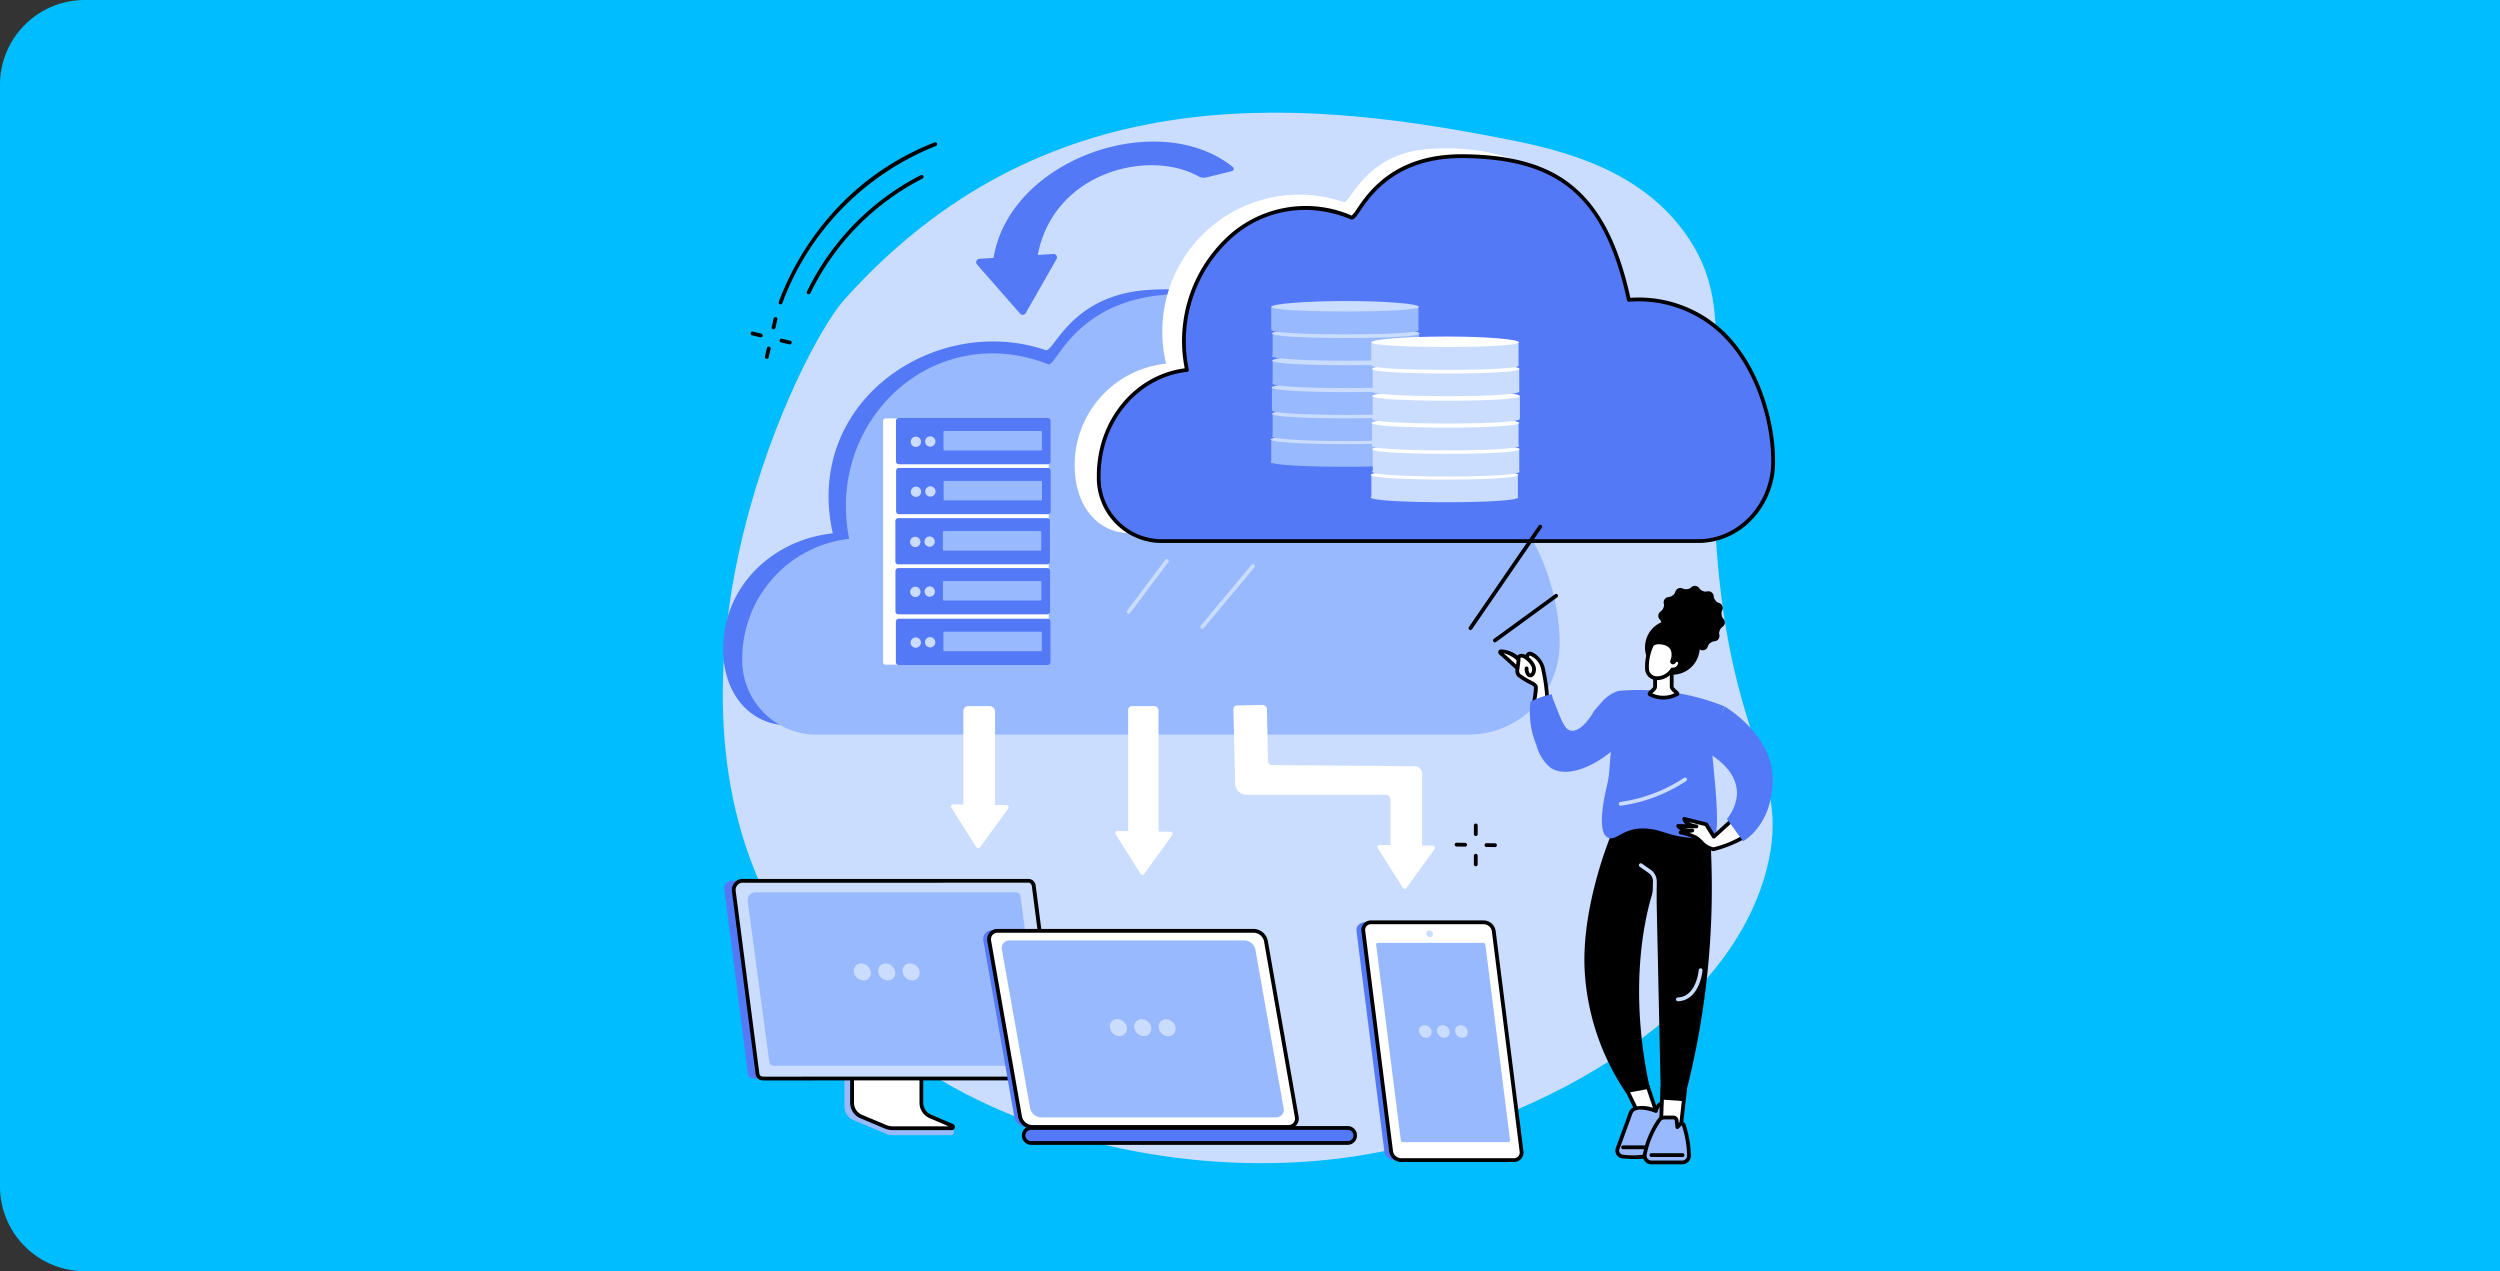 <svg xmlns="http://www.w3.org/2000/svg" width="295" height="150" viewBox="0 0 295 150">
  <rect x="0" y="0" width="295" height="150" fill="#333333" stroke="none"/>
  <g id="Group_1165604" data-name="Group 1165604" transform="translate(-284.711 -2735)">
    <path id="Rectangle_447442" data-name="Rectangle 447442" d="M10,0H295a0,0,0,0,1,0,0V150a0,0,0,0,1,0,0H10A10,10,0,0,1,0,140V10A10,10,0,0,1,10,0Z" transform="translate(284.711 2735)" fill="#00bdff"/>
    <g id="_34376556_bink_tech_09_single_08" data-name="34376556_bink_tech_09_single_08" transform="translate(35.939 2413.101)">
      <g id="Illustration" transform="translate(334.061 335.193)">
        <g id="Edge_computing_5_" transform="translate(0)">
          <path id="Path_938502" data-name="Path 938502" d="M446.913,348.492c-5.911-7.381-15.493-9.228-21.617-10.409-24.139-4.655-53.549-6.883-76.884,19.163-5.31,5.926-23.319,42.955-8.832,71.245,12.807,25.009,45,33.52,69.129,29.844,19.991-3.046,43.968-15.736,48.563-34,2.889-11.483-4.326-14.251-5.986-38.283C449.849,365.253,454.143,357.52,446.913,348.492Z" transform="translate(-334.061 -335.193)" fill="#caddff"/>
          <path id="Path_938503" data-name="Path 938503" d="M805.3,388.525c-8.729-7.012-26.288-1.02-28.234,10.727l-1.665.11a.406.406,0,0,0-.279.673l5.08,5.8a.406.406,0,0,0,.659-.066l3.64-6.376a.406.406,0,0,0-.38-.607l-1.831.121c1.849-9.776,13.066-12.561,18.976-9.268a1.232,1.232,0,0,0,.893.124l3.03-.742A.284.284,0,0,0,805.3,388.525Z" transform="translate(-745.118 -382.116)" fill="#5479f7"/>
          <g id="Group_1165250" data-name="Group 1165250" transform="translate(0.175 90.417)">
            <g id="Group_1165249" data-name="Group 1165249">
              <g id="Group_1165246" data-name="Group 1165246" transform="translate(14.18 19.299)">
                <path id="Path_938504" data-name="Path 938504" d="M545.839,1962.48l8.1.051c.052,0,.07.049.07.1v6.89c0,.659,4.6,2.373,4.646,2.286l.006.729a.266.266,0,0,1-.271.256h-6.893a2.373,2.373,0,0,1-.911-.19l-3.733-1.572a1.711,1.711,0,0,1-1.1-1.554v-6.9A.091.091,0,0,1,545.839,1962.48Z" transform="translate(-545.754 -1961.854)" fill="#99b9ff"/>
                <g id="Group_1165245" data-name="Group 1165245" transform="translate(0.675)">
                  <path id="Path_938505" data-name="Path 938505" d="M567.186,1956.609v6.891a1.76,1.76,0,0,0,1.124,1.592l2.518,1.075a.151.151,0,0,1-.074.291h-6.919a2.325,2.325,0,0,1-.9-.18l-2.79-1.175a1.762,1.762,0,0,1-1.133-1.6v-6.9a.054.054,0,0,1,.057-.051h8.06A.054.054,0,0,1,567.186,1956.609Z" transform="translate(-558.788 -1956.333)" fill="#fff"/>
                  <path id="Path_938506" data-name="Path 938506" d="M567.669,1963.589H560.75a2.567,2.567,0,0,1-.987-.2l-2.79-1.175a1.992,1.992,0,0,1-1.271-1.8v-6.9a.279.279,0,0,1,.282-.276h8.06a.279.279,0,0,1,.281.276v6.891a1.545,1.545,0,0,0,.988,1.385l2.518,1.075a.371.371,0,0,1,.226.416A.387.387,0,0,1,567.669,1963.589Zm-.014-.309h0Zm-11.5-9.591v6.725a1.545,1.545,0,0,0,1,1.389l2.79,1.175a2.108,2.108,0,0,0,.813.162h6.577l-2.191-.935a1.992,1.992,0,0,1-1.26-1.8v-6.718Z" transform="translate(-555.702 -1953.241)"/>
                </g>
              </g>
              <path id="Path_938507" data-name="Path 938507" d="M374.975,1695.232l-33.3.073H341.1l-1.075,0a.611.611,0,0,1-.6-.542l-2.784-21.757a.893.893,0,0,1,.851-1.029l34.5.031Z" transform="translate(-336.637 -1671.752)" fill="#5479f7"/>
              <g id="Group_1165247" data-name="Group 1165247" transform="translate(0.887)">
                <path id="Path_938508" data-name="Path 938508" d="M354.042,1671.94a1.081,1.081,0,0,0-1.012,1.2l2.8,21.591a.608.608,0,0,0,.6.531l.263.01,33.989-.01a.608.608,0,0,0,.6-.687l-2.861-22.03a.657.657,0,0,0-.578-.607Z" transform="translate(-352.798 -1671.715)" fill="#caddff"/>
                <path id="Path_938509" data-name="Path 938509" d="M353.614,1692.409l-.271-.01h0a.832.832,0,0,1-.816-.726l-2.8-21.59a1.309,1.309,0,0,1,.327-1.027,1.219,1.219,0,0,1,.907-.428h33.81a.88.88,0,0,1,.8.8l2.861,22.03a.833.833,0,0,1-.825.94Zm-2.657-23.333a.771.771,0,0,0-.57.276.871.871,0,0,0-.219.673l2.8,21.59a.384.384,0,0,0,.38.335l.271.01,33.981-.01a.384.384,0,0,0,.38-.434l-2.861-22.03c-.026-.2-.174-.412-.355-.412Z" transform="translate(-349.712 -1668.627)"/>
              </g>
              <path id="Path_938510" data-name="Path 938510" d="M378.21,1691.789a.96.96,0,0,0-.92,1.056l2.55,18.962a.547.547,0,0,0,.548.466l.239.009,30.913-.009a.541.541,0,0,0,.548-.6l-2.6-19.347a.586.586,0,0,0-.526-.533H378.21Z" transform="translate(-374.527 -1690.219)" fill="#99b9ff"/>
              <g id="Group_1165248" data-name="Group 1165248" transform="translate(15.285 9.979)">
                <path id="Path_938511" data-name="Path 938511" d="M563.183,1817.785a.861.861,0,0,0,.873-1,1.167,1.167,0,0,0-1.125-1,.862.862,0,0,0-.872,1A1.166,1.166,0,0,0,563.183,1817.785Z" transform="translate(-562.051 -1815.788)" fill="#caddff"/>
                <path id="Path_938512" data-name="Path 938512" d="M605.619,1817.785a.861.861,0,0,0,.873-1,1.167,1.167,0,0,0-1.125-1,.861.861,0,0,0-.872,1A1.166,1.166,0,0,0,605.619,1817.785Z" transform="translate(-601.609 -1815.788)" fill="#caddff"/>
                <path id="Path_938513" data-name="Path 938513" d="M648.056,1817.785a.861.861,0,0,0,.873-1,1.167,1.167,0,0,0-1.125-1,.861.861,0,0,0-.872,1A1.166,1.166,0,0,0,648.056,1817.785Z" transform="translate(-641.169 -1815.788)" fill="#caddff"/>
              </g>
            </g>
          </g>
          <g id="Group_1165253" data-name="Group 1165253" transform="translate(0.046 20.839)">
            <g id="Group_1165251" data-name="Group 1165251">
              <path id="Path_938514" data-name="Path 938514" d="M431.333,682.959c0-7.694-3.334-19.151-19.389-18.455.9-9.744-7.882-23.135-27.025-21.911-9.24.591-11.134,7.442-12.136,7.1-12.887-4.407-28.61,5.957-25.106,21.625-7.16.747-13.1,6.365-12.929,13.955.108,4.93,3.073,8.722,7.879,8.722h77.9a10.888,10.888,0,0,0,10.8-10.666Q431.333,683.145,431.333,682.959Z" transform="translate(-334.744 -642.514)" fill="#5479f7"/>
            </g>
            <g id="Group_1165252" data-name="Group 1165252" transform="translate(2.252 0.573)">
              <path id="Path_938515" data-name="Path 938515" d="M464.414,692.081c0-7.567-4.751-22.412-20.636-21.728-3.449-14.919-10.74-19.282-23.716-19.393-12.673-.108-15,8.656-15.98,8.277-13.634-5.3-26.276,6.688-23.507,20.594a14.228,14.228,0,0,0-12.613,14.254c0,.033,0,.067,0,.1a8.754,8.754,0,0,0,8.686,8.749h77.074a10.742,10.742,0,0,0,10.687-10.489C464.412,692.324,464.414,692.2,464.414,692.081Z" transform="translate(-367.962 -650.959)" fill="#99b9ff"/>
            </g>
          </g>
          <g id="Group_1165259" data-name="Group 1165259" transform="translate(18.916 36.028)">
            <path id="Path_938516" data-name="Path 938516" d="M632.273,896.325H613.321a.294.294,0,0,1-.294-.294V867.558a.294.294,0,0,1,.294-.294h18.953a.294.294,0,0,1,.294.294v28.474A.294.294,0,0,1,632.273,896.325Z" transform="translate(-613.027 -867.214)" fill="#fff"/>
            <g id="Group_1165254" data-name="Group 1165254" transform="translate(1.521)">
              <path id="Path_938517" data-name="Path 938517" d="M635.8,871.986h17.566a.34.34,0,0,0,.339-.339v-4.78a.34.34,0,0,0-.339-.339H635.8a.34.34,0,0,0-.339.339v4.78A.34.34,0,0,0,635.8,871.986Z" transform="translate(-635.462 -866.528)" fill="#5479f7"/>
              <path id="Path_938518" data-name="Path 938518" d="M661.1,899.667a.607.607,0,1,0,.608-.607A.608.608,0,0,0,661.1,899.667Z" transform="translate(-659.362 -896.853)" fill="#caddff"/>
              <path id="Path_938519" data-name="Path 938519" d="M686.188,899.115a.608.608,0,1,0,.608-.607A.608.608,0,0,0,686.188,899.115Z" transform="translate(-682.748 -896.339)" fill="#caddff"/>
              <path id="Path_938520" data-name="Path 938520" d="M718.258,891.434H729.68a.093.093,0,0,0,.093-.093v-2.113a.093.093,0,0,0-.093-.093H718.258a.093.093,0,0,0-.093.093v2.113A.093.093,0,0,0,718.258,891.434Z" transform="translate(-712.557 -887.602)" fill="#99b9ff"/>
            </g>
            <g id="Group_1165255" data-name="Group 1165255" transform="translate(1.534 5.894)">
              <path id="Path_938521" data-name="Path 938521" d="M635.987,958.91h17.566a.34.34,0,0,0,.339-.339v-4.78a.34.34,0,0,0-.339-.339H635.987a.34.34,0,0,0-.339.339v4.78A.34.34,0,0,0,635.987,958.91Z" transform="translate(-635.648 -953.452)" fill="#5479f7"/>
              <path id="Path_938522" data-name="Path 938522" d="M661.285,986.594a.608.608,0,1,0,.608-.608A.608.608,0,0,0,661.285,986.594Z" transform="translate(-659.547 -983.78)" fill="#caddff"/>
              <path id="Path_938523" data-name="Path 938523" d="M686.373,986.042a.607.607,0,1,0,.607-.608A.608.608,0,0,0,686.373,986.042Z" transform="translate(-682.933 -983.266)" fill="#caddff"/>
              <path id="Path_938524" data-name="Path 938524" d="M718.443,978.36h11.422a.093.093,0,0,0,.093-.093v-2.113a.093.093,0,0,0-.093-.093H718.443a.093.093,0,0,0-.093.093v2.113A.093.093,0,0,0,718.443,978.36Z" transform="translate(-712.742 -974.528)" fill="#99b9ff"/>
            </g>
            <g id="Group_1165256" data-name="Group 1165256" transform="translate(1.446 11.814)">
              <path id="Path_938525" data-name="Path 938525" d="M634.7,1046.21h17.566a.34.34,0,0,0,.339-.339v-4.78a.34.34,0,0,0-.339-.339H634.7a.34.34,0,0,0-.339.339v4.78A.34.34,0,0,0,634.7,1046.21Z" transform="translate(-634.359 -1040.752)" fill="#5479f7"/>
              <path id="Path_938526" data-name="Path 938526" d="M660,1073.889a.607.607,0,1,0,.608-.608A.608.608,0,0,0,660,1073.889Z" transform="translate(-658.259 -1071.075)" fill="#caddff"/>
              <path id="Path_938527" data-name="Path 938527" d="M685.085,1073.338a.608.608,0,1,0,.608-.607A.608.608,0,0,0,685.085,1073.338Z" transform="translate(-681.645 -1070.563)" fill="#caddff"/>
              <path id="Path_938528" data-name="Path 938528" d="M717.155,1065.66h11.422a.093.093,0,0,0,.093-.093v-2.113a.093.093,0,0,0-.093-.093H717.155a.093.093,0,0,0-.093.093v2.113A.094.094,0,0,0,717.155,1065.66Z" transform="translate(-711.454 -1061.828)" fill="#99b9ff"/>
            </g>
            <g id="Group_1165257" data-name="Group 1165257" transform="translate(1.459 17.708)">
              <path id="Path_938529" data-name="Path 938529" d="M634.884,1133.14H652.45a.34.34,0,0,0,.339-.339v-4.78a.34.34,0,0,0-.339-.339H634.884a.34.34,0,0,0-.339.339v4.78A.34.34,0,0,0,634.884,1133.14Z" transform="translate(-634.545 -1127.682)" fill="#5479f7"/>
              <path id="Path_938530" data-name="Path 938530" d="M660.183,1160.819a.608.608,0,1,0,.607-.608A.608.608,0,0,0,660.183,1160.819Z" transform="translate(-658.445 -1158.005)" fill="#caddff"/>
              <path id="Path_938531" data-name="Path 938531" d="M685.271,1160.269a.608.608,0,1,0,.607-.608A.608.608,0,0,0,685.271,1160.269Z" transform="translate(-681.831 -1157.493)" fill="#caddff"/>
              <path id="Path_938532" data-name="Path 938532" d="M717.34,1152.58h11.422a.093.093,0,0,0,.093-.093v-2.113a.093.093,0,0,0-.093-.093H717.34a.093.093,0,0,0-.093.093v2.113A.093.093,0,0,0,717.34,1152.58Z" transform="translate(-711.639 -1148.749)" fill="#99b9ff"/>
            </g>
            <g id="Group_1165258" data-name="Group 1165258" transform="translate(1.509 23.689)">
              <path id="Path_938533" data-name="Path 938533" d="M635.618,1221.35h17.566a.34.34,0,0,0,.339-.339v-4.78a.34.34,0,0,0-.339-.339H635.618a.34.34,0,0,0-.339.339v4.78A.34.34,0,0,0,635.618,1221.35Z" transform="translate(-635.279 -1215.892)" fill="#5479f7"/>
              <path id="Path_938534" data-name="Path 938534" d="M660.916,1249.029a.608.608,0,1,0,.607-.608A.608.608,0,0,0,660.916,1249.029Z" transform="translate(-659.178 -1246.215)" fill="#caddff"/>
              <path id="Path_938535" data-name="Path 938535" d="M686,1248.478a.608.608,0,1,0,.607-.607A.608.608,0,0,0,686,1248.478Z" transform="translate(-682.565 -1245.703)" fill="#caddff"/>
              <path id="Path_938536" data-name="Path 938536" d="M718.074,1240.8H729.5a.093.093,0,0,0,.093-.093v-2.113a.093.093,0,0,0-.093-.093H718.074a.093.093,0,0,0-.093.093v2.113A.093.093,0,0,0,718.074,1240.8Z" transform="translate(-712.373 -1236.968)" fill="#99b9ff"/>
            </g>
          </g>
          <g id="Group_1165263" data-name="Group 1165263" transform="translate(41.528 4.215)">
            <g id="Group_1165262" data-name="Group 1165262">
              <g id="Group_1165260" data-name="Group 1165260">
                <path id="Path_938537" data-name="Path 938537" d="M1027.038,433.02c0-6.786-2.779-16.891-16.166-16.277.754-8.594-6.572-20.4-22.532-19.325-7.7.521-9.283,6.564-10.119,6.262a16.158,16.158,0,0,0-20.933,19.073,12.012,12.012,0,0,0-10.779,12.308c.09,4.348,2.562,7.693,6.569,7.693h64.95c4.843,0,8.882-4.152,9.006-9.407Q1027.038,433.183,1027.038,433.02Z" transform="translate(-946.506 -397.349)" fill="#fff"/>
              </g>
              <g id="Group_1165261" data-name="Group 1165261" transform="translate(2.61 0.694)">
                <path id="Path_938538" data-name="Path 938538" d="M1067.888,446.826c0-6.612-3.92-19.585-17.027-18.987-2.846-13.037-8.861-16.85-19.568-16.946-10.456-.095-12.381,7.564-13.186,7.233-11.249-4.628-21.681,5.844-19.4,18-5.845.642-10.407,5.973-10.407,12.455,0,.029,0,.058,0,.087a7.448,7.448,0,0,0,7.167,7.645h63.594a9.123,9.123,0,0,0,8.818-9.166C1067.887,447.039,1067.888,446.933,1067.888,446.826Z" transform="translate(-988.08 -410.668)" fill="#5479f7"/>
                <path id="Path_938539" data-name="Path 938539" d="M1055.979,453.446H992.385a7.686,7.686,0,0,1-7.391-7.868v-.089c0-6.478,4.44-11.871,10.368-12.65a16.8,16.8,0,0,1,5.611-16.035,13.59,13.59,0,0,1,14.1-1.987,4.5,4.5,0,0,0,.628-.818c1.313-1.927,4.374-6.42,12.314-6.42h.192c5.759.052,9.849,1.218,12.871,3.671,3.267,2.651,5.453,6.87,6.874,13.268a14.567,14.567,0,0,1,11.019,3.97c4.182,4,6.053,10.537,6.053,15.249q0,.162,0,.323a9.862,9.862,0,0,1-2.739,6.653A8.726,8.726,0,0,1,1055.979,453.446Zm-46.434-39.3a13.013,13.013,0,0,0-8.29,3.008,16.372,16.372,0,0,0-5.411,15.839.224.224,0,0,1-.2.264c-5.819.639-10.207,5.9-10.207,12.232v.086A7.237,7.237,0,0,0,992.385,453h63.595c4.622,0,8.477-4.013,8.593-8.946q0-.156,0-.313c0-4.616-1.829-11.02-5.915-14.924a14.189,14.189,0,0,0-10.877-3.839.225.225,0,0,1-.229-.176c-2.646-12.121-7.891-16.666-19.351-16.77h-.186c-7.706,0-10.672,4.355-11.945,6.224-.5.736-.777,1.142-1.138.993A14.145,14.145,0,0,0,1009.545,414.145Z" transform="translate(-984.993 -407.58)"/>
              </g>
            </g>
          </g>
          <g id="Group_1165270" data-name="Group 1165270" transform="translate(64.65 22.23)">
            <g id="Group_1165264" data-name="Group 1165264" transform="translate(0 15.648)">
              <path id="Path_938540" data-name="Path 938540" d="M1304.857,904.2H1287.57v2.54h-.027c-.027,0-.041.076-.041.1,0,.339,3.931.56,8.858.56s8.541-.231,8.541-.569c0-.02-.013-.087-.038-.087h-.006V904.2Z" transform="translate(-1287.502 -903.494)" fill="#99b9ff"/>
              <path id="Path_938541" data-name="Path 938541" d="M1304.908,894.5c0,.339-3.613.542-8.541.542s-8.858-.2-8.858-.542,3.931-.684,8.858-.684S1304.908,894.158,1304.908,894.5Z" transform="translate(-1287.508 -893.813)" fill="#caddff"/>
            </g>
            <g id="Group_1165265" data-name="Group 1165265" transform="translate(0.164 12.617)">
              <path id="Path_938542" data-name="Path 938542" d="M1307.277,859.492H1289.99v2.54h-.027c-.027,0-.041.076-.041.1,0,.339,3.931.56,8.858.56s8.541-.231,8.541-.569c0-.02-.013-.087-.038-.087h-.006Z" transform="translate(-1289.922 -858.788)" fill="#99b9ff"/>
              <path id="Path_938543" data-name="Path 938543" d="M1307.317,849.79c0,.339-3.613.542-8.541.542s-8.858-.2-8.858-.542,3.931-.684,8.858-.684S1307.317,849.451,1307.317,849.79Z" transform="translate(-1289.918 -849.106)" fill="#caddff"/>
            </g>
            <g id="Group_1165266" data-name="Group 1165266" transform="translate(0.116 9.517)">
              <path id="Path_938544" data-name="Path 938544" d="M1306.535,813.577h-17.287V816.2h.007c-.027,0-.041.042-.041.062,0,.339,3.931.543,8.858.543s8.541-.2,8.541-.544c0-.02-.013-.061-.038-.061h-.04v-2.622Z" transform="translate(-1289.214 -812.886)" fill="#99b9ff"/>
              <path id="Path_938545" data-name="Path 938545" d="M1306.617,804.074c0,.339-3.614.542-8.541.542s-8.858-.2-8.858-.542,3.931-.684,8.858-.684S1306.617,803.735,1306.617,804.074Z" transform="translate(-1289.218 -803.39)" fill="#caddff"/>
            </g>
            <g id="Group_1165267" data-name="Group 1165267" transform="translate(0.179 6.345)">
              <path id="Path_938546" data-name="Path 938546" d="M1307.574,766.454h-17.369v2.663h-.011c-.027,0-.041.033-.041.053,0,.339,3.931.539,8.858.539s8.541-.2,8.541-.537c0-.02-.013-.055-.038-.055h.061Z" transform="translate(-1290.152 -765.787)" fill="#99b9ff"/>
              <path id="Path_938547" data-name="Path 938547" d="M1307.547,757.295c0,.339-3.614.542-8.541.542s-8.858-.2-8.858-.542,3.931-.684,8.858-.684S1307.547,756.956,1307.547,757.295Z" transform="translate(-1290.148 -756.611)" fill="#caddff"/>
            </g>
            <g id="Group_1165268" data-name="Group 1165268" transform="translate(0.147 3.136)">
              <path id="Path_938548" data-name="Path 938548" d="M1307.048,719.936h-17.287v2.54h-.044c-.027,0-.041.067-.041.087,0,.339,3.931.556,8.858.556s8.541-.224,8.541-.563c0-.02-.013-.081-.038-.081h.011Z" transform="translate(-1289.676 -719.214)" fill="#99b9ff"/>
              <path id="Path_938549" data-name="Path 938549" d="M1307.077,709.975c0,.339-3.614.542-8.541.542s-8.858-.2-8.858-.542,3.931-.684,8.858-.684S1307.077,709.636,1307.077,709.975Z" transform="translate(-1289.678 -709.291)" fill="#caddff"/>
            </g>
            <g id="Group_1165269" data-name="Group 1165269" transform="translate(0.068)">
              <path id="Path_938550" data-name="Path 938550" d="M1305.874,672.813h-17.369v2.7h.057c-.027,0-.041.015-.041.035,0,.339,3.931.53,8.858.53s8.541-.185,8.541-.523a.039.039,0,0,0-.038-.041h-.007Z" transform="translate(-1288.505 -672.15)" fill="#99b9ff"/>
              <path id="Path_938551" data-name="Path 938551" d="M1306.137,663.719c0,.339-3.613.542-8.541.542s-8.858-.2-8.858-.542,3.931-.684,8.858-.684S1306.137,663.38,1306.137,663.719Z" transform="translate(-1288.722 -663.035)" fill="#caddff"/>
            </g>
          </g>
          <g id="Group_1165277" data-name="Group 1165277" transform="translate(76.464 26.417)">
            <g id="Group_1165271" data-name="Group 1165271" transform="translate(0 15.648)">
              <path id="Path_938552" data-name="Path 938552" d="M1479.087,965.949H1461.8v2.54h-.027c-.027,0-.041.076-.041.1,0,.339,3.931.56,8.858.56s8.541-.231,8.541-.569c0-.02-.013-.087-.038-.087h-.006Z" transform="translate(-1461.732 -965.245)" fill="#caddff"/>
              <path id="Path_938553" data-name="Path 938553" d="M1479.128,956.248c0,.339-3.614.542-8.541.542s-8.858-.2-8.858-.542,3.931-.684,8.858-.684S1479.128,955.909,1479.128,956.248Z" transform="translate(-1461.729 -955.564)" fill="#fff"/>
            </g>
            <g id="Group_1165272" data-name="Group 1165272" transform="translate(0.164 12.617)">
              <path id="Path_938554" data-name="Path 938554" d="M1481.507,921.243H1464.22v2.54h-.027c-.027,0-.041.076-.041.1,0,.339,3.931.56,8.858.56s8.541-.231,8.541-.569c0-.02-.013-.087-.038-.087h-.006Z" transform="translate(-1464.151 -920.539)" fill="#caddff"/>
              <path id="Path_938555" data-name="Path 938555" d="M1481.547,911.542c0,.339-3.613.542-8.541.542s-8.858-.2-8.858-.542,3.931-.684,8.858-.684S1481.547,911.2,1481.547,911.542Z" transform="translate(-1464.148 -910.858)" fill="#fff"/>
            </g>
            <g id="Group_1165273" data-name="Group 1165273" transform="translate(0.116 9.517)">
              <path id="Path_938556" data-name="Path 938556" d="M1480.764,875.329h-17.287v2.622h.007c-.027,0-.041.042-.041.062,0,.339,3.931.543,8.858.543s8.541-.2,8.541-.543c0-.02-.013-.061-.038-.061h-.04Z" transform="translate(-1463.443 -874.638)" fill="#caddff"/>
              <path id="Path_938557" data-name="Path 938557" d="M1480.847,865.826c0,.339-3.613.542-8.541.542s-8.858-.2-8.858-.542,3.931-.684,8.858-.684S1480.847,865.487,1480.847,865.826Z" transform="translate(-1463.448 -865.142)" fill="#fff"/>
            </g>
            <g id="Group_1165274" data-name="Group 1165274" transform="translate(0.18 6.345)">
              <path id="Path_938558" data-name="Path 938558" d="M1481.8,828.206h-17.369v2.663h-.011c-.027,0-.041.033-.041.053,0,.339,3.931.539,8.858.539s8.541-.2,8.541-.537c0-.02-.013-.055-.038-.055h.061Z" transform="translate(-1464.383 -827.539)" fill="#caddff"/>
              <path id="Path_938559" data-name="Path 938559" d="M1481.777,819.047c0,.339-3.613.542-8.541.542s-8.858-.2-8.858-.542,3.931-.684,8.858-.684S1481.777,818.708,1481.777,819.047Z" transform="translate(-1464.378 -818.363)" fill="#fff"/>
            </g>
            <g id="Group_1165275" data-name="Group 1165275" transform="translate(0.147 3.136)">
              <path id="Path_938560" data-name="Path 938560" d="M1481.278,781.687h-17.287v2.54h-.043c-.027,0-.041.067-.041.087,0,.339,3.931.556,8.858.556s8.541-.224,8.541-.563c0-.02-.013-.081-.038-.081h.011Z" transform="translate(-1463.905 -780.965)" fill="#caddff"/>
              <path id="Path_938561" data-name="Path 938561" d="M1481.3,771.727c0,.339-3.614.542-8.541.542s-8.858-.2-8.858-.542,3.931-.684,8.858-.684S1481.3,771.388,1481.3,771.727Z" transform="translate(-1463.898 -771.043)" fill="#fff"/>
            </g>
            <g id="Group_1165276" data-name="Group 1165276" transform="translate(0.068)">
              <path id="Path_938562" data-name="Path 938562" d="M1480.1,734.564h-17.369v2.7h.057c-.027,0-.041.015-.041.035,0,.339,3.931.53,8.858.53s8.541-.185,8.541-.523a.039.039,0,0,0-.038-.041h-.007Z" transform="translate(-1462.735 -733.901)" fill="#caddff"/>
              <path id="Path_938563" data-name="Path 938563" d="M1480.367,725.471c0,.339-3.613.542-8.541.542s-8.858-.2-8.858-.542,3.931-.684,8.858-.684S1480.367,725.132,1480.367,725.471Z" transform="translate(-1462.952 -724.787)" fill="#fff"/>
            </g>
          </g>
          <g id="Group_1165298" data-name="Group 1165298" transform="translate(91.503 55.84)">
            <g id="Group_1165287" data-name="Group 1165287" transform="translate(10.167 28.016)">
              <g id="Group_1165281" data-name="Group 1165281" transform="translate(3.653 29.815)">
                <g id="Group_1165278" data-name="Group 1165278" transform="translate(0.623)">
                  <path id="Path_938564" data-name="Path 938564" d="M1902.453,2014.89l1.678,5.007s-1.828-.156-2-.122a50.951,50.951,0,0,1-2.313-4.566Z" transform="translate(-1899.592 -2014.665)" fill="#fff"/>
                  <path id="Path_938565" data-name="Path 938565" d="M1901.049,2017.03h-.019c-.855-.073-1.818-.139-1.946-.125-.2.04-.273.053-1.461-2.393-.551-1.135-1.087-2.288-1.093-2.3a.225.225,0,0,1,.177-.317l2.637-.319a.225.225,0,0,1,.24.151l1.678,5.007a.224.224,0,0,1-.213.3Zm-1.9-.573c.314,0,1.014.051,1.582.1l-1.512-4.51-2.149.26c.857,1.834,1.806,3.774,2.067,4.153Zm-.124,0-.02,0Z" transform="translate(-1896.509 -2011.574)"/>
                </g>
                <g id="Group_1165280" data-name="Group 1165280" transform="translate(0 2.907)">
                  <g id="Group_1165279" data-name="Group 1165279">
                    <path id="Path_938566" data-name="Path 938566" d="M1895.181,2058.781s-2.524-1.035-2.991.264c-.594,1.652-1.522,4.172-1.522,4.172a.707.707,0,0,0,.61.943,9.388,9.388,0,0,0,2.939-.091c1.012-.355,2.69-3.557,2.69-3.557l-.518-2.725A1.138,1.138,0,0,0,1895.181,2058.781Z" transform="translate(-1890.402 -2057.556)" fill="#99b9ff"/>
                    <path id="Path_938567" data-name="Path 938567" d="M1889.676,2061.336c-.505,0-1.038-.03-1.5-.068a.932.932,0,0,1-.8-1.243c.01-.027.935-2.54,1.522-4.172a1.107,1.107,0,0,1,.617-.658,3.863,3.863,0,0,1,2.444.178,1.325,1.325,0,0,1,1.382-.923.224.224,0,0,1,.189.18l.518,2.725a.224.224,0,0,1-.022.146c-.176.336-1.75,3.292-2.815,3.665A5.147,5.147,0,0,1,1889.676,2061.336Zm.619-5.835a1.5,1.5,0,0,0-.6.105.667.667,0,0,0-.376.4c-.587,1.633-1.513,4.148-1.522,4.173a.482.482,0,0,0,.417.642,8.621,8.621,0,0,0,2.846-.079c.743-.26,2.043-2.464,2.53-3.381l-.469-2.466c-.227.025-.633.166-.806.827a.224.224,0,0,1-.3.151A5.239,5.239,0,0,0,1890.3,2055.5Z" transform="translate(-1887.317 -2054.442)"/>
                  </g>
                  <path id="Path_938568" data-name="Path 938568" d="M1900.291,2132.882H1897.7a.224.224,0,1,1,0-.448h2.592a.224.224,0,1,1,0,.448Z" transform="translate(-1896.786 -2127.146)"/>
                </g>
              </g>
              <g id="Group_1165285" data-name="Group 1165285" transform="translate(6.884 30.915)">
                <g id="Group_1165282" data-name="Group 1165282" transform="translate(1.923)">
                  <path id="Path_938569" data-name="Path 938569" d="M1969.514,2031.231l-.571,5.036-2.293-.629.176-4.539Z" transform="translate(-1966.425 -2030.876)" fill="#fff"/>
                  <path id="Path_938570" data-name="Path 938570" d="M1965.853,2033.409a.221.221,0,0,1-.059-.008l-2.294-.629a.224.224,0,0,1-.165-.225l.177-4.538a.224.224,0,0,1,.073-.157.232.232,0,0,1,.162-.058l2.688.131a.224.224,0,0,1,.212.249l-.57,5.036a.223.223,0,0,1-.1.161A.22.22,0,0,1,1965.853,2033.409Zm-2.062-1.023,1.869.513.514-4.539-2.222-.108Z" transform="translate(-1963.335 -2027.793)"/>
                </g>
                <g id="Group_1165284" data-name="Group 1165284" transform="translate(0 3.579)">
                  <g id="Group_1165283" data-name="Group 1165283">
                    <path id="Path_938571" data-name="Path 938571" d="M1942.708,2089.183h-3.629a.8.8,0,0,1-.8-.922,10.715,10.715,0,0,1,1.7-4.049.706.706,0,0,1,.6-.328h1.1a.371.371,0,0,1,.369.333l.084.8.334-.344a.25.25,0,0,1,.418.1,12.712,12.712,0,0,1,.626,3.6A.805.805,0,0,1,1942.708,2089.183Z" transform="translate(-1938.05 -2083.66)" fill="#99b9ff"/>
                    <path id="Path_938572" data-name="Path 938572" d="M1939.628,2086.327H1936a1.028,1.028,0,0,1-1.018-1.179,10.938,10.938,0,0,1,1.731-4.136.926.926,0,0,1,.786-.433h1.1a.6.6,0,0,1,.593.535l.033.32h0a.475.475,0,0,1,.792.182,12.946,12.946,0,0,1,.637,3.664,1.029,1.029,0,0,1-1.03,1.048Zm-2.13-5.3a.485.485,0,0,0-.407.224,10.507,10.507,0,0,0-1.667,3.962.58.58,0,0,0,.574.665h3.629a.581.581,0,0,0,.581-.591,12.471,12.471,0,0,0-.615-3.532.025.025,0,0,0-.019-.017.025.025,0,0,0-.026.008l-.334.343a.224.224,0,0,1-.384-.133l-.083-.8a.147.147,0,0,0-.146-.132Z" transform="translate(-1934.969 -2080.579)"/>
                  </g>
                  <path id="Path_938573" data-name="Path 938573" d="M1950.687,2146.382h-3.676a.224.224,0,0,1,0-.448h3.676a.224.224,0,0,1,0,.448Z" transform="translate(-1945.986 -2141.502)"/>
                </g>
              </g>
              <g id="Group_1165286" data-name="Group 1165286">
                <path id="Path_938574" data-name="Path 938574" d="M1836.731,1572.895a.841.841,0,0,1,.527-.485,12.931,12.931,0,0,1,10.717,1.541.847.847,0,0,1,.388.652,97.275,97.275,0,0,1-3.188,30.055l-2.7-.192-.55-25.615s-3.994,9.39-.746,24.335l-2.8.518a28.546,28.546,0,0,1-4.839-13.642C1832.888,1582.767,1836,1574.667,1836.731,1572.895Z" transform="translate(-1833.45 -1571.873)"/>
                <path id="Path_938575" data-name="Path 938575" d="M1993.137,1828.068a.224.224,0,0,1-.009-.448c2.2-.095,2.459-3.2,2.462-3.233a.224.224,0,1,1,.447.033c0,.035-.294,3.536-2.89,3.648Z" transform="translate(-1982.1 -1807.07)" fill="#caddff"/>
                <path id="Path_938576" data-name="Path 938576" d="M1930.143,1646.247h-.007a.225.225,0,0,1-.218-.231l.072-2.433a1.2,1.2,0,0,0-.513-1.024l-1.05-.738a.224.224,0,1,1,.258-.367l1.05.738a1.652,1.652,0,0,1,.7,1.4l-.072,2.434A.224.224,0,0,1,1930.143,1646.247Z" transform="translate(-1921.899 -1636.697)" fill="#caddff"/>
              </g>
            </g>
            <g id="Group_1165291" data-name="Group 1165291" transform="translate(0 7.471)">
              <path id="Path_938577" data-name="Path 938577" d="M1877.162,1357.169c-.426.478-1.29.393-3,.2-2.671-.294-3.13-.9-4.856-1.067-3.076-.3-3.768,1.723-4.869.966-.67-.46-.891-2.324.1-6.37.323-1.532.2-2.854.514-4.418.427-2.152.363-4.335.745-6.44a27.9,27.9,0,0,1,5.334.044,26.042,26.042,0,0,1,7.249,1.807c-1.022,1.484-.511,3.5-1.532,4.983C1876.868,1348.005,1877.955,1356.281,1877.162,1357.169Z" transform="translate(-1851.634 -1335.119)" fill="#5479f7"/>
              <g id="Group_1165290" data-name="Group 1165290">
                <g id="Group_1165288" data-name="Group 1165288">
                  <path id="Path_938578" data-name="Path 938578" d="M1689.04,1274.357s-1.625-1.507-2.088-1.891c-.526-.437.678-.581,2.22.832Z" transform="translate(-1686.602 -1271.939)" fill="#fff"/>
                  <path id="Path_938579" data-name="Path 938579" d="M1686.122,1271.748l-.321-.3c-.016-.015-1.626-1.507-2.079-1.883a.434.434,0,0,1-.2-.415.338.338,0,0,1,.239-.254,3.316,3.316,0,0,1,2.477,1.163l.085.078Zm-1.985-2.417c.407.353,1.2,1.082,1.648,1.493l.063-.509A3.9,3.9,0,0,0,1684.137,1269.332Z" transform="translate(-1683.515 -1268.868)"/>
                </g>
                <g id="Group_1165289" data-name="Group 1165289" transform="translate(2.024 0.295)">
                  <path id="Path_938580" data-name="Path 938580" d="M1716.718,1278.107c-.01.083-.02.167-.035.249a.831.831,0,0,0,.143.693,11.026,11.026,0,0,0,1.6.969,1.276,1.276,0,0,1,.4.33,9.422,9.422,0,0,1-.258,2.186l1.641-.587a24.161,24.161,0,0,0-.557-3.834,2.27,2.27,0,0,0-1.557-1.6c-.246.035-.321.506-.321.506s-.533-.411-.856-.191c-.169.115-.087.311-.114.5Z" transform="translate(-1716.44 -1276.29)" fill="#fff"/>
                  <path id="Path_938581" data-name="Path 938581" d="M1715.194,1279.806l.08-.39a11.2,11.2,0,0,0,.284-2.024,1.039,1.039,0,0,0-.31-.248,9.007,9.007,0,0,1-1.663-1.014,1.05,1.05,0,0,1-.2-.886c.014-.078.024-.157.033-.235l.089-.778a.816.816,0,0,0,0-.138.537.537,0,0,1,.208-.521.842.842,0,0,1,.85.032.575.575,0,0,1,.422-.384c.407-.056,1.421.582,1.8,1.752a23.906,23.906,0,0,1,.568,3.887l.012.17Zm-1.331-4.747c-.01.088-.021.177-.037.264a.634.634,0,0,0,.086.5,9.46,9.46,0,0,0,1.547.924,1.492,1.492,0,0,1,.469.388c.06.076.2.246-.136,1.982l1.107-.4a22.14,22.14,0,0,0-.533-3.611,2.172,2.172,0,0,0-1.319-1.445.719.719,0,0,0-.124.318l-.059.373-.3-.231c-.141-.108-.461-.273-.593-.183a.332.332,0,0,0-.012.135,1.163,1.163,0,0,1-.006.21Zm1.691,2.316Z" transform="translate(-1713.362 -1273.216)"/>
                </g>
                <path id="Path_938582" data-name="Path 938582" d="M1729.939,1282.853a.545.545,0,0,1-.454-.264,1.263,1.263,0,0,1-.2-.82.224.224,0,1,1,.443.068.821.821,0,0,0,.132.507c.021.033.056.069.1.058.073-.02.188-.165.2-.481.018-.475-.575-1.031-.8-1.206a.224.224,0,0,1,.271-.358c.041.031,1.012.777.982,1.58-.021.558-.286.829-.528.9A.527.527,0,0,1,1729.939,1282.853Z" transform="translate(-1726.161 -1279.537)"/>
              </g>
              <path id="Path_938583" data-name="Path 938583" d="M1740.859,1341.9a9.788,9.788,0,0,0-2.494.871,10.062,10.062,0,0,0,.7,5.161,5.062,5.062,0,0,0,1.687,2.663c1.763,1.139,4.987.105,7.88-2.585q.041-3.251.083-6.5a4.492,4.492,0,0,0-1.95,1.314l-.914,1.055c-.82,1.479-1.92,2.5-2.764,2.31-.69-.152-1.067-1.138-1.821-3.111A5.855,5.855,0,0,1,1740.859,1341.9Z" transform="translate(-1734.552 -1336.586)" fill="#5479f7"/>
            </g>
            <g id="Group_1165292" data-name="Group 1165292" transform="translate(21.01 27.275)">
              <path id="Path_938584" data-name="Path 938584" d="M2003.178,1564.24l-2.3,2.09-.9-1.451-2.589-.639s.1.705,1.429.877l-2.144-.047s.319.6,1.657.533l-1.377.234a10.383,10.383,0,0,1,1.323.385l.431.185a3.726,3.726,0,0,1,.726.6,2.4,2.4,0,0,0,1.371.8c.622.109,3.587-1.417,3.587-1.417Z" transform="translate(-1996.448 -1564.016)" fill="#fff"/>
              <path id="Path_938585" data-name="Path 938585" d="M1997.776,1564.956a.562.562,0,0,1-.095-.007,2.65,2.65,0,0,1-1.5-.876,3.473,3.473,0,0,0-.662-.548l-.414-.178a10.191,10.191,0,0,0-1.283-.373.224.224,0,0,1,.011-.44l.058-.01a1.111,1.111,0,0,1-.5-.431.224.224,0,0,1,.008-.223.226.226,0,0,1,.2-.106l.87.019a1.036,1.036,0,0,1-.381-.594.224.224,0,0,1,.276-.249l2.589.639a.224.224,0,0,1,.137.1l.759,1.222,2.1-1.908a.224.224,0,0,1,.346.056l1.212,2.153a.225.225,0,0,1-.093.309A14.934,14.934,0,0,1,1997.776,1564.956Zm-2.857-2.152c.133.042.258.087.361.131l.431.185a.207.207,0,0,1,.029.015,3.927,3.927,0,0,1,.777.643,2.2,2.2,0,0,0,1.241.729,12.25,12.25,0,0,0,3.238-1.29l-.959-1.7-2.092,1.9a.224.224,0,0,1-.342-.048l-.853-1.373-1.884-.465a2.166,2.166,0,0,0,.895.285.224.224,0,0,1-.034.447l-1.332-.029a2.766,2.766,0,0,0,.838.067.224.224,0,0,1,.05.445Z" transform="translate(-1993.364 -1560.933)"/>
            </g>
            <path id="Path_938586" data-name="Path 938586" d="M2041.21,1384.7l-1.911-2.63s4.138-4.52-3.063-8.269l2.831-4.983s5.758,3.354,5.651,8.732S2041.21,1384.7,2041.21,1384.7Z" transform="translate(-2012.318 -1354.568)" fill="#5479f7"/>
            <path id="Path_938587" data-name="Path 938587" d="M1893.48,1495.6a.224.224,0,0,1-.031-.446,18.174,18.174,0,0,0,7.511-2.842.224.224,0,0,1,.247.375,18.622,18.622,0,0,1-7.7,2.912Z" transform="translate(-1879.035 -1469.659)" fill="#caddff"/>
            <g id="Group_1165297" data-name="Group 1165297" transform="translate(16.164)">
              <g id="Group_1165293" data-name="Group 1165293" transform="translate(0)">
                <circle id="Ellipse_13504" data-name="Ellipse 13504" cx="3.233" cy="3.233" r="3.233" transform="translate(0 5.955) rotate(-28.536)"/>
                <path id="Path_938588" data-name="Path 938588" d="M1962.05,1162.234a.628.628,0,0,1,.269-.516.832.832,0,0,0,.312-.377q.021-.054.043-.107a.754.754,0,0,0,.026-.457.629.629,0,0,1,.559-.765.838.838,0,0,0,.459-.171l.091-.071a.668.668,0,0,0,.244-.359.629.629,0,0,1,.873-.408.837.837,0,0,0,.483.081l.114-.016a.684.684,0,0,0,.4-.191.629.629,0,0,1,.958.087.831.831,0,0,0,.377.312l.107.043a.754.754,0,0,0,.457.026.629.629,0,0,1,.765.559.839.839,0,0,0,.171.459c.024.03.048.06.071.091a.666.666,0,0,0,.359.244.629.629,0,0,1,.408.873.834.834,0,0,0-.081.482c.006.038.011.076.016.114a.684.684,0,0,0,.191.4.63.63,0,0,1-.087.958.832.832,0,0,0-.312.377q-.021.054-.043.107a.752.752,0,0,0-.026.457.629.629,0,0,1-.56.765.833.833,0,0,0-.458.17l-.092.072a.668.668,0,0,0-.244.359.629.629,0,0,1-.848.419,1.223,1.223,0,0,0-.621-.076q-.136.017-.274.024a.63.63,0,0,1-1.176-.14,3.584,3.584,0,0,1-.634-.251.63.63,0,0,1-.95-.708,3.551,3.551,0,0,1-.423-.536.63.63,0,0,1-.61-.894.832.832,0,0,0,.081-.482c-.006-.038-.011-.076-.016-.114a.684.684,0,0,0-.191-.4A.626.626,0,0,1,1962.05,1162.234Z" transform="translate(-1959.328 -1158.696)"/>
              </g>
              <g id="Group_1165296" data-name="Group 1165296" transform="translate(1.142 6.443)">
                <g id="Group_1165294" data-name="Group 1165294" transform="translate(0.333 2.428)">
                  <path id="Path_938589" data-name="Path 938589" d="M1949.578,1292.84v2.8c0,.368.912.81.615.9a3.464,3.464,0,0,1-3.162.02c-.282-.135.59-.547.59-.917v-1Z" transform="translate(-1946.749 -1292.616)" fill="#fff"/>
                  <path id="Path_938590" data-name="Path 938590" d="M1945.5,1294.075a3.838,3.838,0,0,1-1.663-.4.3.3,0,0,1-.181-.231c-.029-.194.127-.335.323-.514.1-.094.32-.291.32-.374v-1a.225.225,0,0,1,.073-.165l1.958-1.8a.225.225,0,0,1,.376.165v2.8c0,.085.244.3.348.391.2.177.361.318.319.51a.288.288,0,0,1-.211.215c-.027.008-.067.027-.119.05A3.675,3.675,0,0,1,1945.5,1294.075Zm-1.308-.73a3.1,3.1,0,0,0,2.621-.015l-.055-.049c-.235-.207-.5-.441-.5-.728v-2.285l-1.509,1.386v.9c0,.282-.248.507-.467.706Z" transform="translate(-1943.653 -1289.534)"/>
                </g>
                <g id="Group_1165295" data-name="Group 1165295">
                  <path id="Path_938591" data-name="Path 938591" d="M1942.653,1257.313a5.755,5.755,0,0,0-.573,3,1.154,1.154,0,0,0,1.19.934,2.16,2.16,0,0,0,1.777-1.02.854.854,0,0,0,.895-.67s.081-.356-.22-.462c-.227-.08-.418.129-.5.237a.11.11,0,0,1-.116.041h0a.11.11,0,0,1-.076-.146,1.454,1.454,0,0,0-.961-2.135S1943.058,1256.818,1942.653,1257.313Z" transform="translate(-1941.814 -1256.794)" fill="#fff"/>
                  <path id="Path_938592" data-name="Path 938592" d="M1940.141,1258.4a1.379,1.379,0,0,1-1.358-1.119,5.891,5.891,0,0,1,.621-3.186h0c.493-.6,1.6-.305,1.649-.292a1.639,1.639,0,0,1,1.121.8,1.849,1.849,0,0,1,.106,1.243.543.543,0,0,1,.439-.035.6.6,0,0,1,.365.723,1.075,1.075,0,0,1-1,.846,2.37,2.37,0,0,1-1.885,1.019C1940.182,1258.4,1940.161,1258.4,1940.141,1258.4Zm-.39-4.021a5.674,5.674,0,0,0-.527,2.822.93.93,0,0,0,.959.75,1.945,1.945,0,0,0,1.6-.919.225.225,0,0,1,.211-.1.623.623,0,0,0,.655-.5c.005-.028.023-.156-.078-.192s-.229.14-.244.16a.335.335,0,0,1-.582-.319,1.663,1.663,0,0,0,.031-1.266,1.217,1.217,0,0,0-.837-.573C1940.692,1254.173,1940.008,1254.072,1939.751,1254.381Zm2.215,1.748h0Zm-2.39-1.889h0Z" transform="translate(-1938.739 -1253.722)"/>
                </g>
              </g>
            </g>
          </g>
          <g id="Group_1165304" data-name="Group 1165304" transform="translate(30.741 96.32)">
            <path id="Path_938593" data-name="Path 938593" d="M800.461,1780.262c.7-.57,1.43-1.1,2.181-1.609,1.523-1.029,3.127-1.949,4.749-2.84.853-.469,1.739-.893,2.613-1.329s1.762-.874,2.644-1.308q1.209-.6,2.417-1.194c1.829-6.185,3.816-13.2,3.421-13.2l-29.995-.847a1.047,1.047,0,0,0-1.056,1.281l3.635,20.725a1.594,1.594,0,0,0,1.505,1.281h6.675C799.645,1780.893,800.062,1780.587,800.461,1780.262Z" transform="translate(-787.417 -1757.786)" fill="#5479f7"/>
            <g id="Group_1165300" data-name="Group 1165300" transform="translate(0.458)">
              <g id="Group_1165299" data-name="Group 1165299">
                <path id="Path_938594" data-name="Path 938594" d="M828.726,1759H798.5a.987.987,0,0,0-1,1.208l3.635,20.725a1.5,1.5,0,0,0,1.42,1.208h30.229a.987.987,0,0,0,1-1.208l-3.635-20.725A1.5,1.5,0,0,0,828.726,1759Z" transform="translate(-797.257 -1758.776)" fill="#fff"/>
                <path id="Path_938595" data-name="Path 938595" d="M829.7,1779.282H799.469a1.737,1.737,0,0,1-1.641-1.394l-3.635-20.725a1.255,1.255,0,0,1,.259-1.043,1.224,1.224,0,0,1,.959-.428H825.64a1.737,1.737,0,0,1,1.641,1.394l3.635,20.725a1.255,1.255,0,0,1-.259,1.044A1.225,1.225,0,0,1,829.7,1779.282Zm-34.288-23.141a.784.784,0,0,0-.615.267.814.814,0,0,0-.16.678l3.635,20.725a1.271,1.271,0,0,0,1.2,1.022H829.7a.784.784,0,0,0,.615-.267.815.815,0,0,0,.16-.678l-3.635-20.725a1.271,1.271,0,0,0-1.2-1.022Z" transform="translate(-794.171 -1755.692)"/>
              </g>
            </g>
            <g id="Group_1165301" data-name="Group 1165301" transform="translate(2.174 1.351)">
              <path id="Path_938596" data-name="Path 938596" d="M848.114,1775.61h-27.7a.9.9,0,0,0-.913,1.091l3.331,18.708a1.37,1.37,0,0,0,1.3,1.09h27.7a.9.9,0,0,0,.913-1.09l-3.331-18.708A1.371,1.371,0,0,0,848.114,1775.61Z" transform="translate(-819.483 -1775.61)" fill="#99b9ff"/>
            </g>
            <g id="Group_1165302" data-name="Group 1165302" transform="translate(4.526 23.26)">
              <path id="Path_938597" data-name="Path 938597" d="M895.714,2102.03H858.38a.885.885,0,1,0,0,1.77h37.334a.885.885,0,1,0,0-1.77Z" transform="translate(-857.254 -2101.805)" fill="#5479f7"/>
              <path id="Path_938598" data-name="Path 938598" d="M892.632,2100.938H855.3a1.109,1.109,0,1,1,0-2.218h37.334a1.109,1.109,0,1,1,0,2.218Zm-37.334-1.769a.661.661,0,1,0,0,1.321h37.334a.661.661,0,1,0,0-1.321Z" transform="translate(-854.172 -2098.72)"/>
            </g>
            <g id="Group_1165303" data-name="Group 1165303" transform="translate(14.931 10.242)">
              <path id="Path_938599" data-name="Path 938599" d="M1008.74,1914.735a.861.861,0,0,0,.873-1,1.167,1.167,0,0,0-1.124-1,.861.861,0,0,0-.873,1A1.167,1.167,0,0,0,1008.74,1914.735Z" transform="translate(-1007.608 -1912.332)" fill="#caddff"/>
              <path id="Path_938600" data-name="Path 938600" d="M1051.18,1914.735a.861.861,0,0,0,.873-1,1.167,1.167,0,0,0-1.124-1,.861.861,0,0,0-.873,1A1.166,1.166,0,0,0,1051.18,1914.735Z" transform="translate(-1047.17 -1912.332)" fill="#caddff"/>
              <ellipse id="Ellipse_13505" data-name="Ellipse 13505" cx="0.938" cy="1.064" rx="0.938" ry="1.064" transform="translate(5.341 1.367) rotate(-46.803)" fill="#caddff"/>
            </g>
          </g>
          <g id="Group_1165308" data-name="Group 1165308" transform="translate(74.771 95.316)">
            <g id="Group_1165307" data-name="Group 1165307">
              <path id="Path_938601" data-name="Path 938601" d="M1441.223,1771.434l.681.05,12.633-.05a.9.9,0,0,0,.908-1.036l-3.278-25.9a1.212,1.212,0,0,0-1.17-1.036l-12.645-.148c-1.452,0-1.648.611-1.576,1.183l3.278,25.9A1.213,1.213,0,0,0,1441.223,1771.434Z" transform="translate(-1436.762 -1743.152)" fill="#5479f7"/>
              <g id="Group_1165305" data-name="Group 1165305" transform="translate(0.581)">
                <path id="Path_938602" data-name="Path 938602" d="M1453.1,1772.24h13.314a.9.9,0,0,0,.907-1.039l-3.278-25.98a1.214,1.214,0,0,0-1.17-1.039h-13.313a.9.9,0,0,0-.908,1.039l3.278,25.98A1.214,1.214,0,0,0,1453.1,1772.24Z" transform="translate(-1448.423 -1743.958)" fill="#fff"/>
                <path id="Path_938603" data-name="Path 938603" d="M1463.326,1769.381h-13.314a1.446,1.446,0,0,1-1.393-1.235l-3.278-25.98a1.144,1.144,0,0,1,.269-.914,1.129,1.129,0,0,1,.862-.377h13.313a1.446,1.446,0,0,1,1.393,1.235l3.278,25.98a1.143,1.143,0,0,1-.268.914A1.129,1.129,0,0,1,1463.326,1769.381Zm-16.854-28.058a.688.688,0,0,0-.525.225.7.7,0,0,0-.16.561l3.278,25.98a.985.985,0,0,0,.947.843h13.314a.686.686,0,0,0,.525-.225.7.7,0,0,0,.16-.561l-3.278-25.98a.985.985,0,0,0-.947-.843h-13.314Z" transform="translate(-1445.332 -1740.875)"/>
              </g>
              <path id="Path_938604" data-name="Path 938604" d="M1486.846,1803.2l-2.91-23.065a.261.261,0,0,0-.251-.223h-12.446a.192.192,0,0,0-.195.223l2.91,23.065a.26.26,0,0,0,.251.223h12.446A.192.192,0,0,0,1486.846,1803.2Z" transform="translate(-1468.718 -1777.264)" fill="#99b9ff"/>
              <path id="Path_938605" data-name="Path 938605" d="M1558.782,1759.21a.335.335,0,0,0,.34-.389.454.454,0,0,0-.438-.389.336.336,0,0,0-.34.389A.455.455,0,0,0,1558.782,1759.21Z" transform="translate(-1550.097 -1757.242)" fill="#caddff"/>
              <g id="Group_1165306" data-name="Group 1165306" transform="translate(7.374 12.359)">
                <path id="Path_938606" data-name="Path 938606" d="M1546.357,1924.617a.639.639,0,0,0,.647-.74.865.865,0,0,0-.833-.74.639.639,0,0,0-.647.74A.866.866,0,0,0,1546.357,1924.617Z" transform="translate(-1545.517 -1923.136)" fill="#caddff"/>
                <path id="Path_938607" data-name="Path 938607" d="M1577.817,1924.617a.639.639,0,0,0,.647-.74.865.865,0,0,0-.833-.74.639.639,0,0,0-.647.74A.866.866,0,0,0,1577.817,1924.617Z" transform="translate(-1574.844 -1923.136)" fill="#caddff"/>
                <path id="Path_938608" data-name="Path 938608" d="M1609.278,1924.617a.639.639,0,0,0,.647-.74.865.865,0,0,0-.834-.74.639.639,0,0,0-.647.74A.865.865,0,0,0,1609.278,1924.617Z" transform="translate(-1604.172 -1923.136)" fill="#caddff"/>
              </g>
            </g>
          </g>
          <g id="Group_1165309" data-name="Group 1165309" transform="translate(26.939 69.892)">
            <path id="Path_938609" data-name="Path 938609" d="M1023.695,1382.78l-1.384-.019V1368.52a.521.521,0,0,0-.567-.562h-2.517a.452.452,0,0,0-.5.462v14.29l-1.238-.017a.26.26,0,0,0-.229.393l2.932,4.663a.255.255,0,0,0,.423.014l3.307-4.577A.263.263,0,0,0,1023.695,1382.78Z" transform="translate(-997.833 -1367.821)" fill="#fff"/>
            <path id="Path_938610" data-name="Path 938610" d="M737.881,1379.637l-1.348-.019v-11.026a.637.637,0,0,0-.638-.636h-2.517a.579.579,0,0,0-.583.536v11.075l-1.2-.017a.252.252,0,0,0-.209.393l2.942,4.663a.259.259,0,0,0,.428.014l3.327-4.577A.256.256,0,0,0,737.881,1379.637Z" transform="translate(-731.345 -1367.819)" fill="#fff"/>
            <path id="Path_938611" data-name="Path 938611" d="M1246.106,1382.54l-1.233-.017v-8.429a.9.9,0,0,0-.886-.927l-16.862-.138a.443.443,0,0,1-.438-.45l-.127-6.124a.53.53,0,0,0-.539-.52l-2.985.056a.444.444,0,0,0-.435.455l.207,8.735a1.365,1.365,0,0,0,1.4,1.359h16.4c.331,0,.531.342.531.672v5.259l-1.289-.018a.25.25,0,0,0-.2.393l2.944,4.663a.261.261,0,0,0,.429.014l3.31-4.577A.262.262,0,0,0,1246.106,1382.54Z" transform="translate(-1189.289 -1365.936)" fill="#fff"/>
          </g>
          <g id="Group_1165315" data-name="Group 1165315" transform="translate(3.283 3.49)">
            <g id="Group_1165310" data-name="Group 1165310" transform="translate(84.719 45.134)">
              <path id="Path_938612" data-name="Path 938612" d="M1632.1,1064.714a.221.221,0,0,1-.127-.039.225.225,0,0,1-.058-.312l8.232-11.974a.224.224,0,1,1,.37.254l-8.232,11.974A.223.223,0,0,1,1632.1,1064.714Z" transform="translate(-1631.874 -1052.291)"/>
              <path id="Path_938613" data-name="Path 938613" d="M1674.633,1178.3a.224.224,0,0,1-.132-.406l7.221-5.271a.224.224,0,1,1,.264.362l-7.221,5.271A.223.223,0,0,1,1674.633,1178.3Z" transform="translate(-1671.524 -1164.42)"/>
            </g>
            <g id="Group_1165312" data-name="Group 1165312">
              <path id="Path_938614" data-name="Path 938614" d="M480.427,457.655a.224.224,0,0,1-.2-.322,30.2,30.2,0,0,1,13.43-13.736.224.224,0,0,1,.209.4,29.761,29.761,0,0,0-13.236,13.535A.224.224,0,0,1,480.427,457.655Z" transform="translate(-473.576 -439.712)"/>
              <path id="Path_938615" data-name="Path 938615" d="M431.431,405.8a.224.224,0,0,1-.209-.3,33.44,33.44,0,0,1,7.477-11.678,31.571,31.571,0,0,1,10.905-7.135.224.224,0,0,1,.164.418,31.878,31.878,0,0,0-18.127,18.556A.224.224,0,0,1,431.431,405.8Z" transform="translate(-427.902 -386.665)"/>
              <g id="Group_1165311" data-name="Group 1165311" transform="translate(0 20.634)">
                <path id="Path_938616" data-name="Path 938616" d="M419.317,692.407a.232.232,0,0,1-.05-.005.224.224,0,0,1-.169-.269l.227-1a.224.224,0,1,1,.437.1l-.227,1A.224.224,0,0,1,419.317,692.407Z" transform="translate(-416.609 -690.963)"/>
                <path id="Path_938617" data-name="Path 938617" d="M407.6,743.8a.227.227,0,0,1-.05-.005.225.225,0,0,1-.169-.269l.227-1a.224.224,0,1,1,.437.1l-.227,1A.224.224,0,0,1,407.6,743.8Z" transform="translate(-405.688 -738.87)"/>
                <path id="Path_938618" data-name="Path 938618" d="M383.673,716.786a.22.22,0,0,1-.053-.006l-.978-.238a.224.224,0,1,1,.106-.436l.978.238a.224.224,0,0,1-.053.442Z" transform="translate(-382.471 -714.394)"/>
                <path id="Path_938619" data-name="Path 938619" d="M434.131,729.077a.219.219,0,0,1-.053-.006l-.978-.238a.224.224,0,1,1,.106-.436l.978.238a.224.224,0,0,1-.053.442Z" transform="translate(-429.507 -725.852)"/>
              </g>
            </g>
            <g id="Group_1165313" data-name="Group 1165313" transform="translate(83.082 80.394)">
              <path id="Path_938620" data-name="Path 938620" d="M1641.356,1573.755h0a.224.224,0,0,1-.224-.224v-1.021a.224.224,0,0,1,.224-.224h0a.224.224,0,0,1,.224.224v1.021A.225.225,0,0,1,1641.356,1573.755Z" transform="translate(-1638.868 -1572.285)"/>
              <path id="Path_938621" data-name="Path 938621" d="M1641.326,1626.463h0a.225.225,0,0,1-.224-.225v-1.021a.224.224,0,0,1,.224-.224h0a.224.224,0,0,1,.224.225v1.021A.224.224,0,0,1,1641.326,1626.463Z" transform="translate(-1638.84 -1621.419)"/>
              <path id="Path_938622" data-name="Path 938622" d="M1608.968,1606.121h0l-1.006-.015a.224.224,0,0,1,0-.449h0l1.006.015a.224.224,0,0,1,0,.449Z" transform="translate(-1607.738 -1603.394)"/>
              <path id="Path_938623" data-name="Path 938623" d="M1660.9,1606.911h0l-1.006-.015a.224.224,0,0,1,0-.449h0l1.006.015a.224.224,0,0,1,0,.449Z" transform="translate(-1656.145 -1604.13)"/>
            </g>
            <g id="Group_1165314" data-name="Group 1165314" transform="translate(44.396 49.192)">
              <path id="Path_938624" data-name="Path 938624" d="M1037.438,1118.568a.224.224,0,0,1-.179-.359l4.486-5.982a.224.224,0,0,1,.359.269l-4.486,5.982A.224.224,0,0,1,1037.438,1118.568Z" transform="translate(-1037.214 -1112.138)" fill="#caddff"/>
              <path id="Path_938625" data-name="Path 938625" d="M1165.348,1128.58a.224.224,0,0,1-.172-.368l5.982-7.178a.224.224,0,1,1,.345.287l-5.982,7.178A.223.223,0,0,1,1165.348,1128.58Z" transform="translate(-1156.451 -1120.356)" fill="#caddff"/>
            </g>
          </g>
        </g>
      </g>
    </g>
  </g>
</svg>
